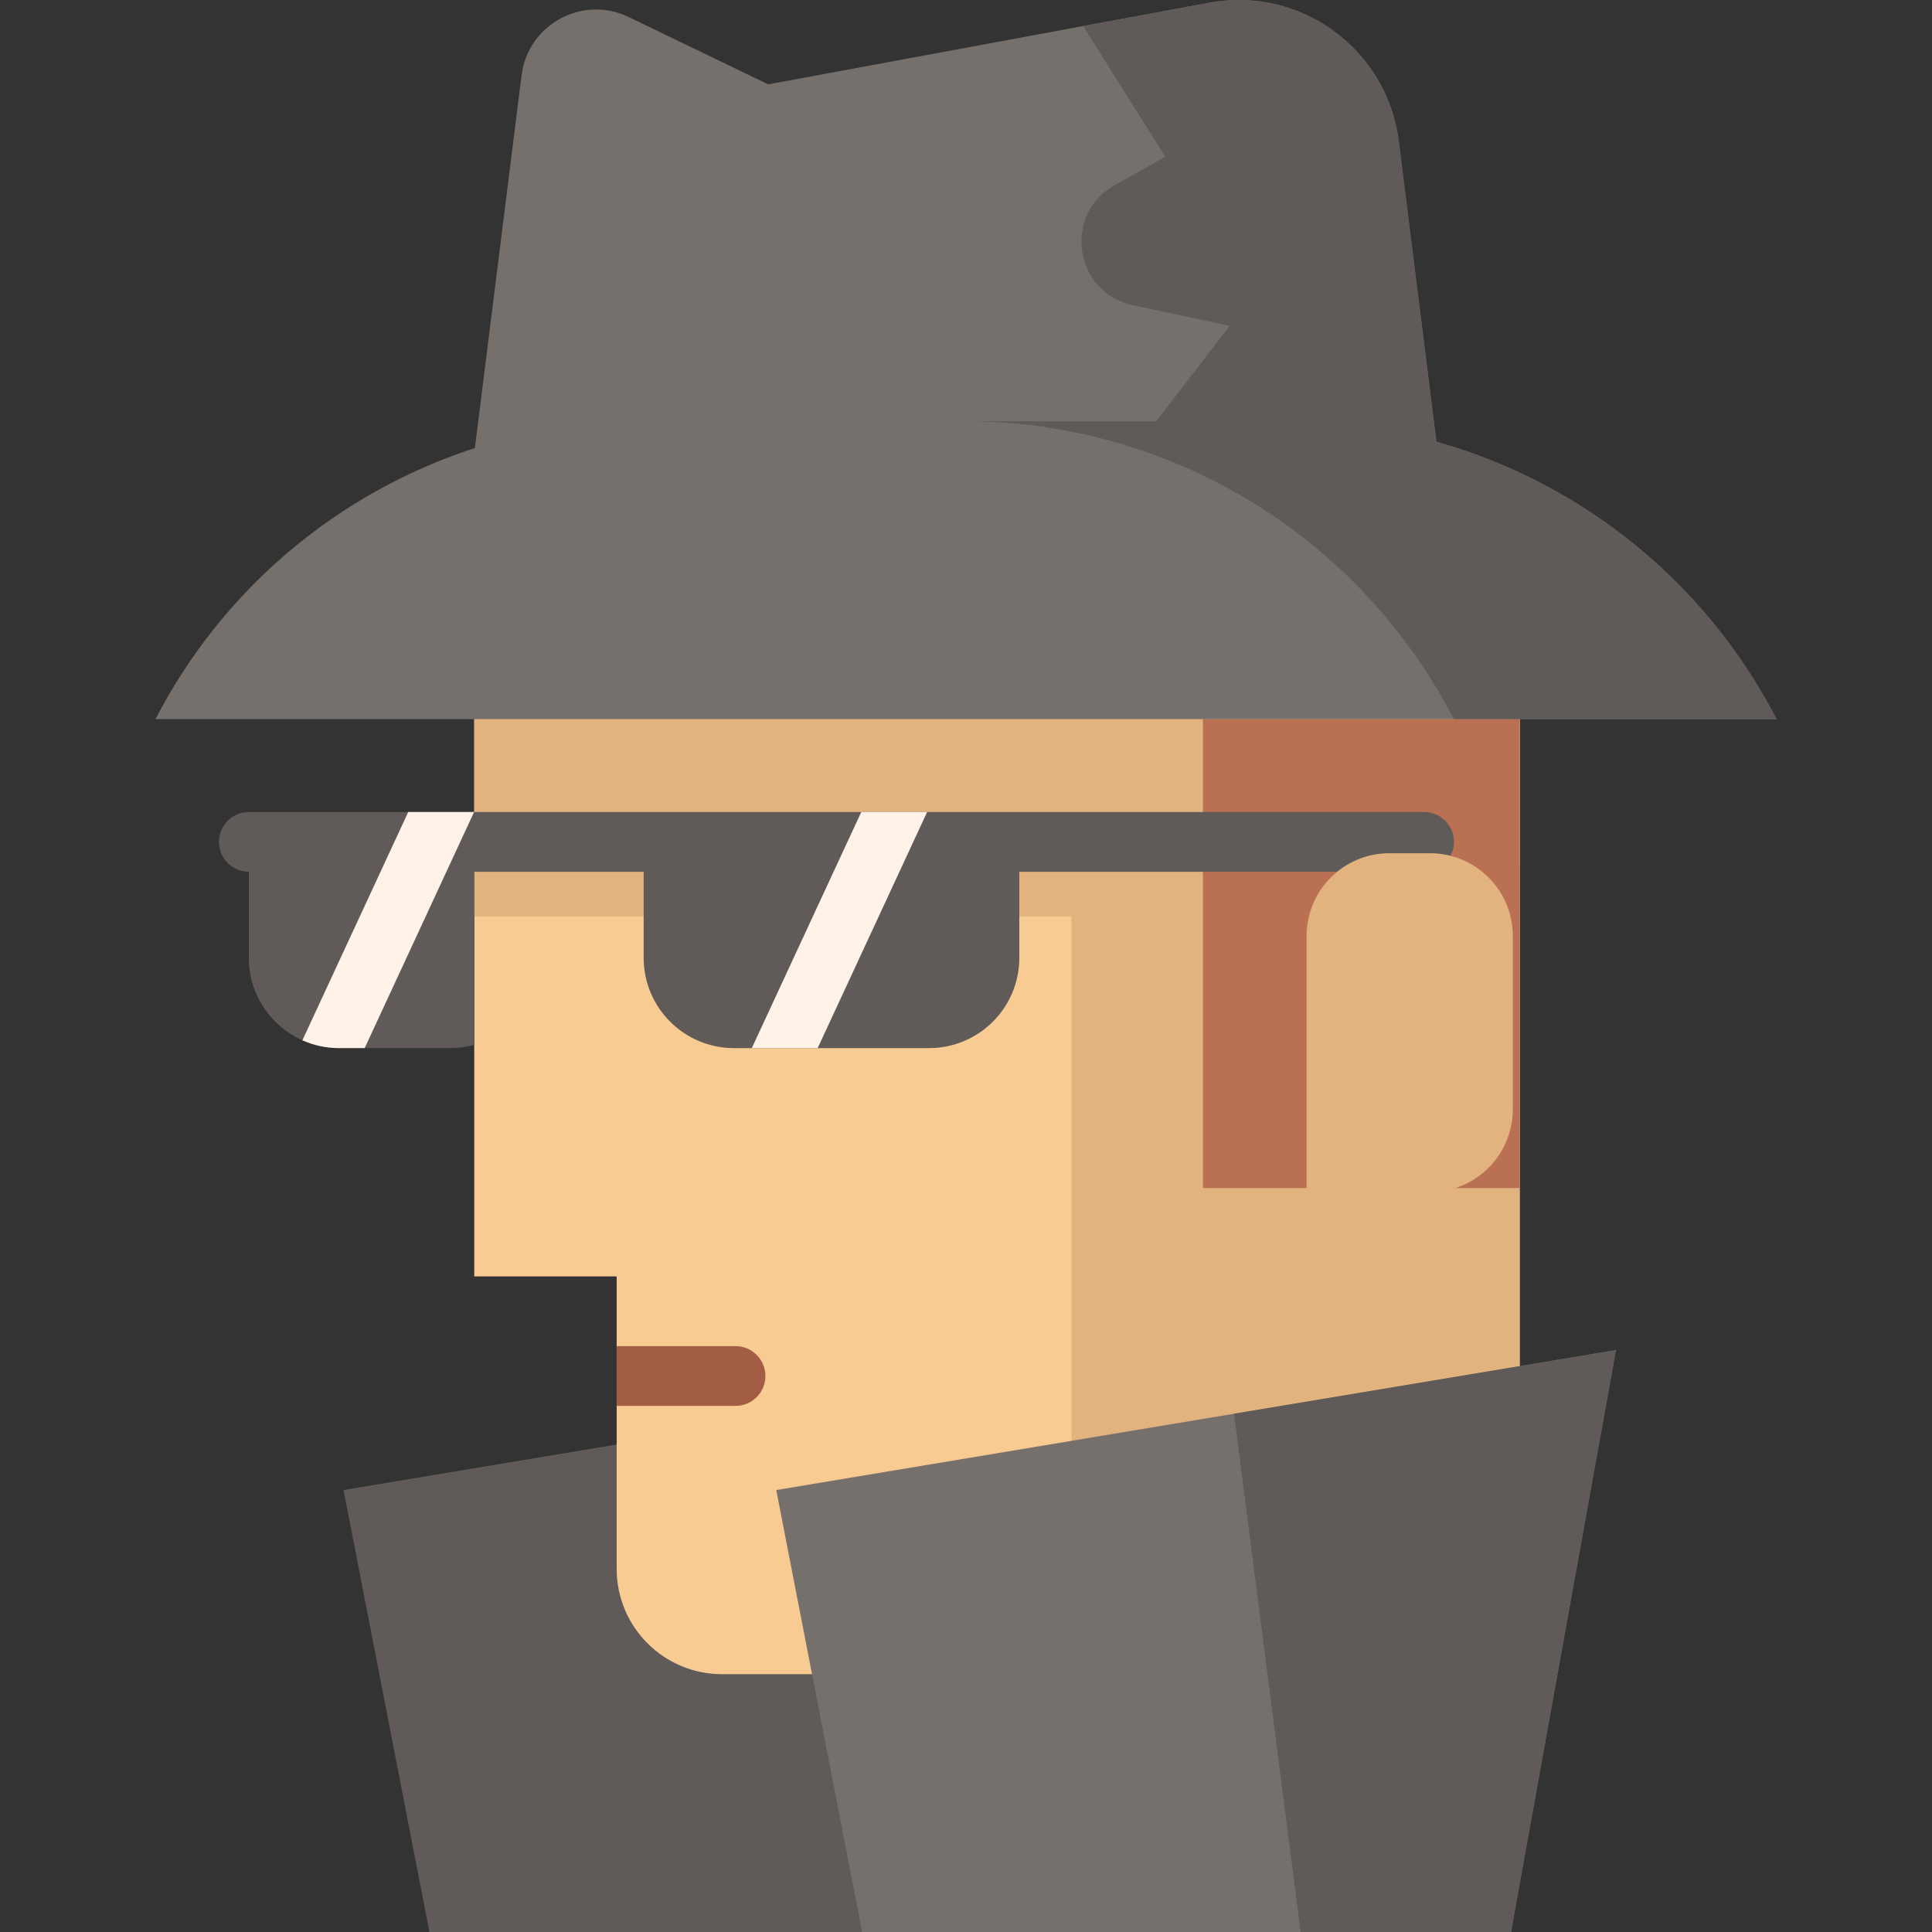 <?xml version="1.0" encoding="iso-8859-1"?>
<!-- Generator: Adobe Illustrator 19.0.0, SVG Export Plug-In . SVG Version: 6.00 Build 0)  -->
<svg version="1.1" id="Capa_1" xmlns="http://www.w3.org/2000/svg" xmlns:xlink="http://www.w3.org/1999/xlink" x="0px" y="0px"
	 viewBox="0 0 512 512" style="enable-background:new 0 0 512 512;" xml:space="preserve">
<rect x="0" y="0" width="512" height="512" fill="#333333" stroke="none"/>
<path style="fill:#75706B;" d="M381.352,122.607H125.364l12.858-102.652c1.689-13.492,16.13-21.357,28.375-15.445l36.98,17.841
	l83.471-15.444l33.444-6.187c24.175-4.466,47.146,12.33,50.197,36.737L381.352,122.607z"/>
<g>
	<path style="fill:#605B58;" d="M297.944,122.607l27.944-36.262l-25.652-5.447c-15.529-3.294-18.685-24.08-4.835-31.839
		l13.428-7.516l-21.79-34.626l0.01-0.01l33.444-6.187c24.175-4.466,47.146,12.33,50.197,36.737l10.662,85.149H297.944z"/>
	<polyline style="fill:#605B58;" points="163.424,382.813 91.042,394.877 113.803,512 228.48,512 285.752,512 	"/>
</g>
<path style="fill:#F7CB92;" d="M402.73,158.92v237.514l-1.816,47.241H191.334c-15.412,0-27.912-12.499-27.912-27.911v-77.497
	h-37.739V158.92H402.73z"/>
<g>
	<polygon style="fill:#E2B27F;" points="402.729,163.672 402.729,396.435 400.913,443.677 283.967,443.677 283.967,163.672 	"/>
	<polygon style="fill:#E2B27F;" points="402.729,163.672 402.729,229.484 398.493,242.841 125.681,242.841 125.681,163.672 	"/>
</g>
<polyline style="fill:#BA7052;" points="402.728,314.846 318.795,314.846 318.795,190.571 402.729,190.571 "/>
<path style="fill:#75706B;" d="M341.178,111.642H170.822c-54.564,0-104.567,30.45-129.609,78.929l0,0h429.572l0,0
	C445.744,142.092,395.742,111.642,341.178,111.642z"/>
<path style="fill:#605B58;" d="M470.786,190.57h-85.509c-12.52-24.238-31.279-43.968-53.733-57.65
	c-22.443-13.671-48.581-21.282-75.871-21.282h85.498c27.278,0,53.427,7.611,75.881,21.282
	C439.506,146.602,458.266,166.333,470.786,190.57z"/>
<path style="fill:#A35D45;" d="M202.84,364.658c0,4.381-3.547,7.917-7.917,7.917h-31.501v-15.835h31.501
	C199.293,356.741,202.84,360.288,202.84,364.658z"/>
<path style="fill:#605B58;" d="M385.322,223.105c0,4.371-3.547,7.917-7.917,7.917H270.128v22.813
	c0,13.217-10.705,23.922-23.922,23.922H194.5c-13.206,0-23.922-10.705-23.922-23.922v-22.813h-44.897v45.869
	c-2.027,0.559-4.17,0.865-6.386,0.865H89.863c-3.463,0-6.756-0.739-9.723-2.069c-8.372-3.716-14.199-12.098-14.199-21.852v-22.813
	c-4.371,0-7.917-3.547-7.917-7.917c0-4.371,3.547-7.917,7.917-7.917h311.463C381.775,215.187,385.322,218.734,385.322,223.105z"/>
<polygon style="fill:#75706B;" points="205.716,394.876 228.475,511.994 400.424,511.994 428.239,357.789 "/>
<path style="fill:#E2B27F;" d="M378.971,315.902h-32.714v-67.848c0-12.118,9.824-21.942,21.942-21.942h10.772
	c12.118,0,21.942,9.824,21.942,21.942v45.906C400.912,306.078,391.088,315.902,378.971,315.902z"/>
<g>
	<polygon style="fill:#FFF2E9;" points="245.7,215.187 216.69,277.756 199.24,277.756 228.25,215.187 	"/>
	<path style="fill:#FFF2E9;" d="M125.639,215.187L96.64,277.756h-6.777c-3.463,0-6.756-0.739-9.723-2.069l28.049-60.5
		L125.639,215.187L125.639,215.187z"/>
</g>
<polygon style="fill:#605B58;" points="428.239,357.789 400.424,511.994 344.679,511.994 327.021,374.658 "/>
<g>
</g>
<g>
</g>
<g>
</g>
<g>
</g>
<g>
</g>
<g>
</g>
<g>
</g>
<g>
</g>
<g>
</g>
<g>
</g>
<g>
</g>
<g>
</g>
<g>
</g>
<g>
</g>
<g>
</g>
</svg>